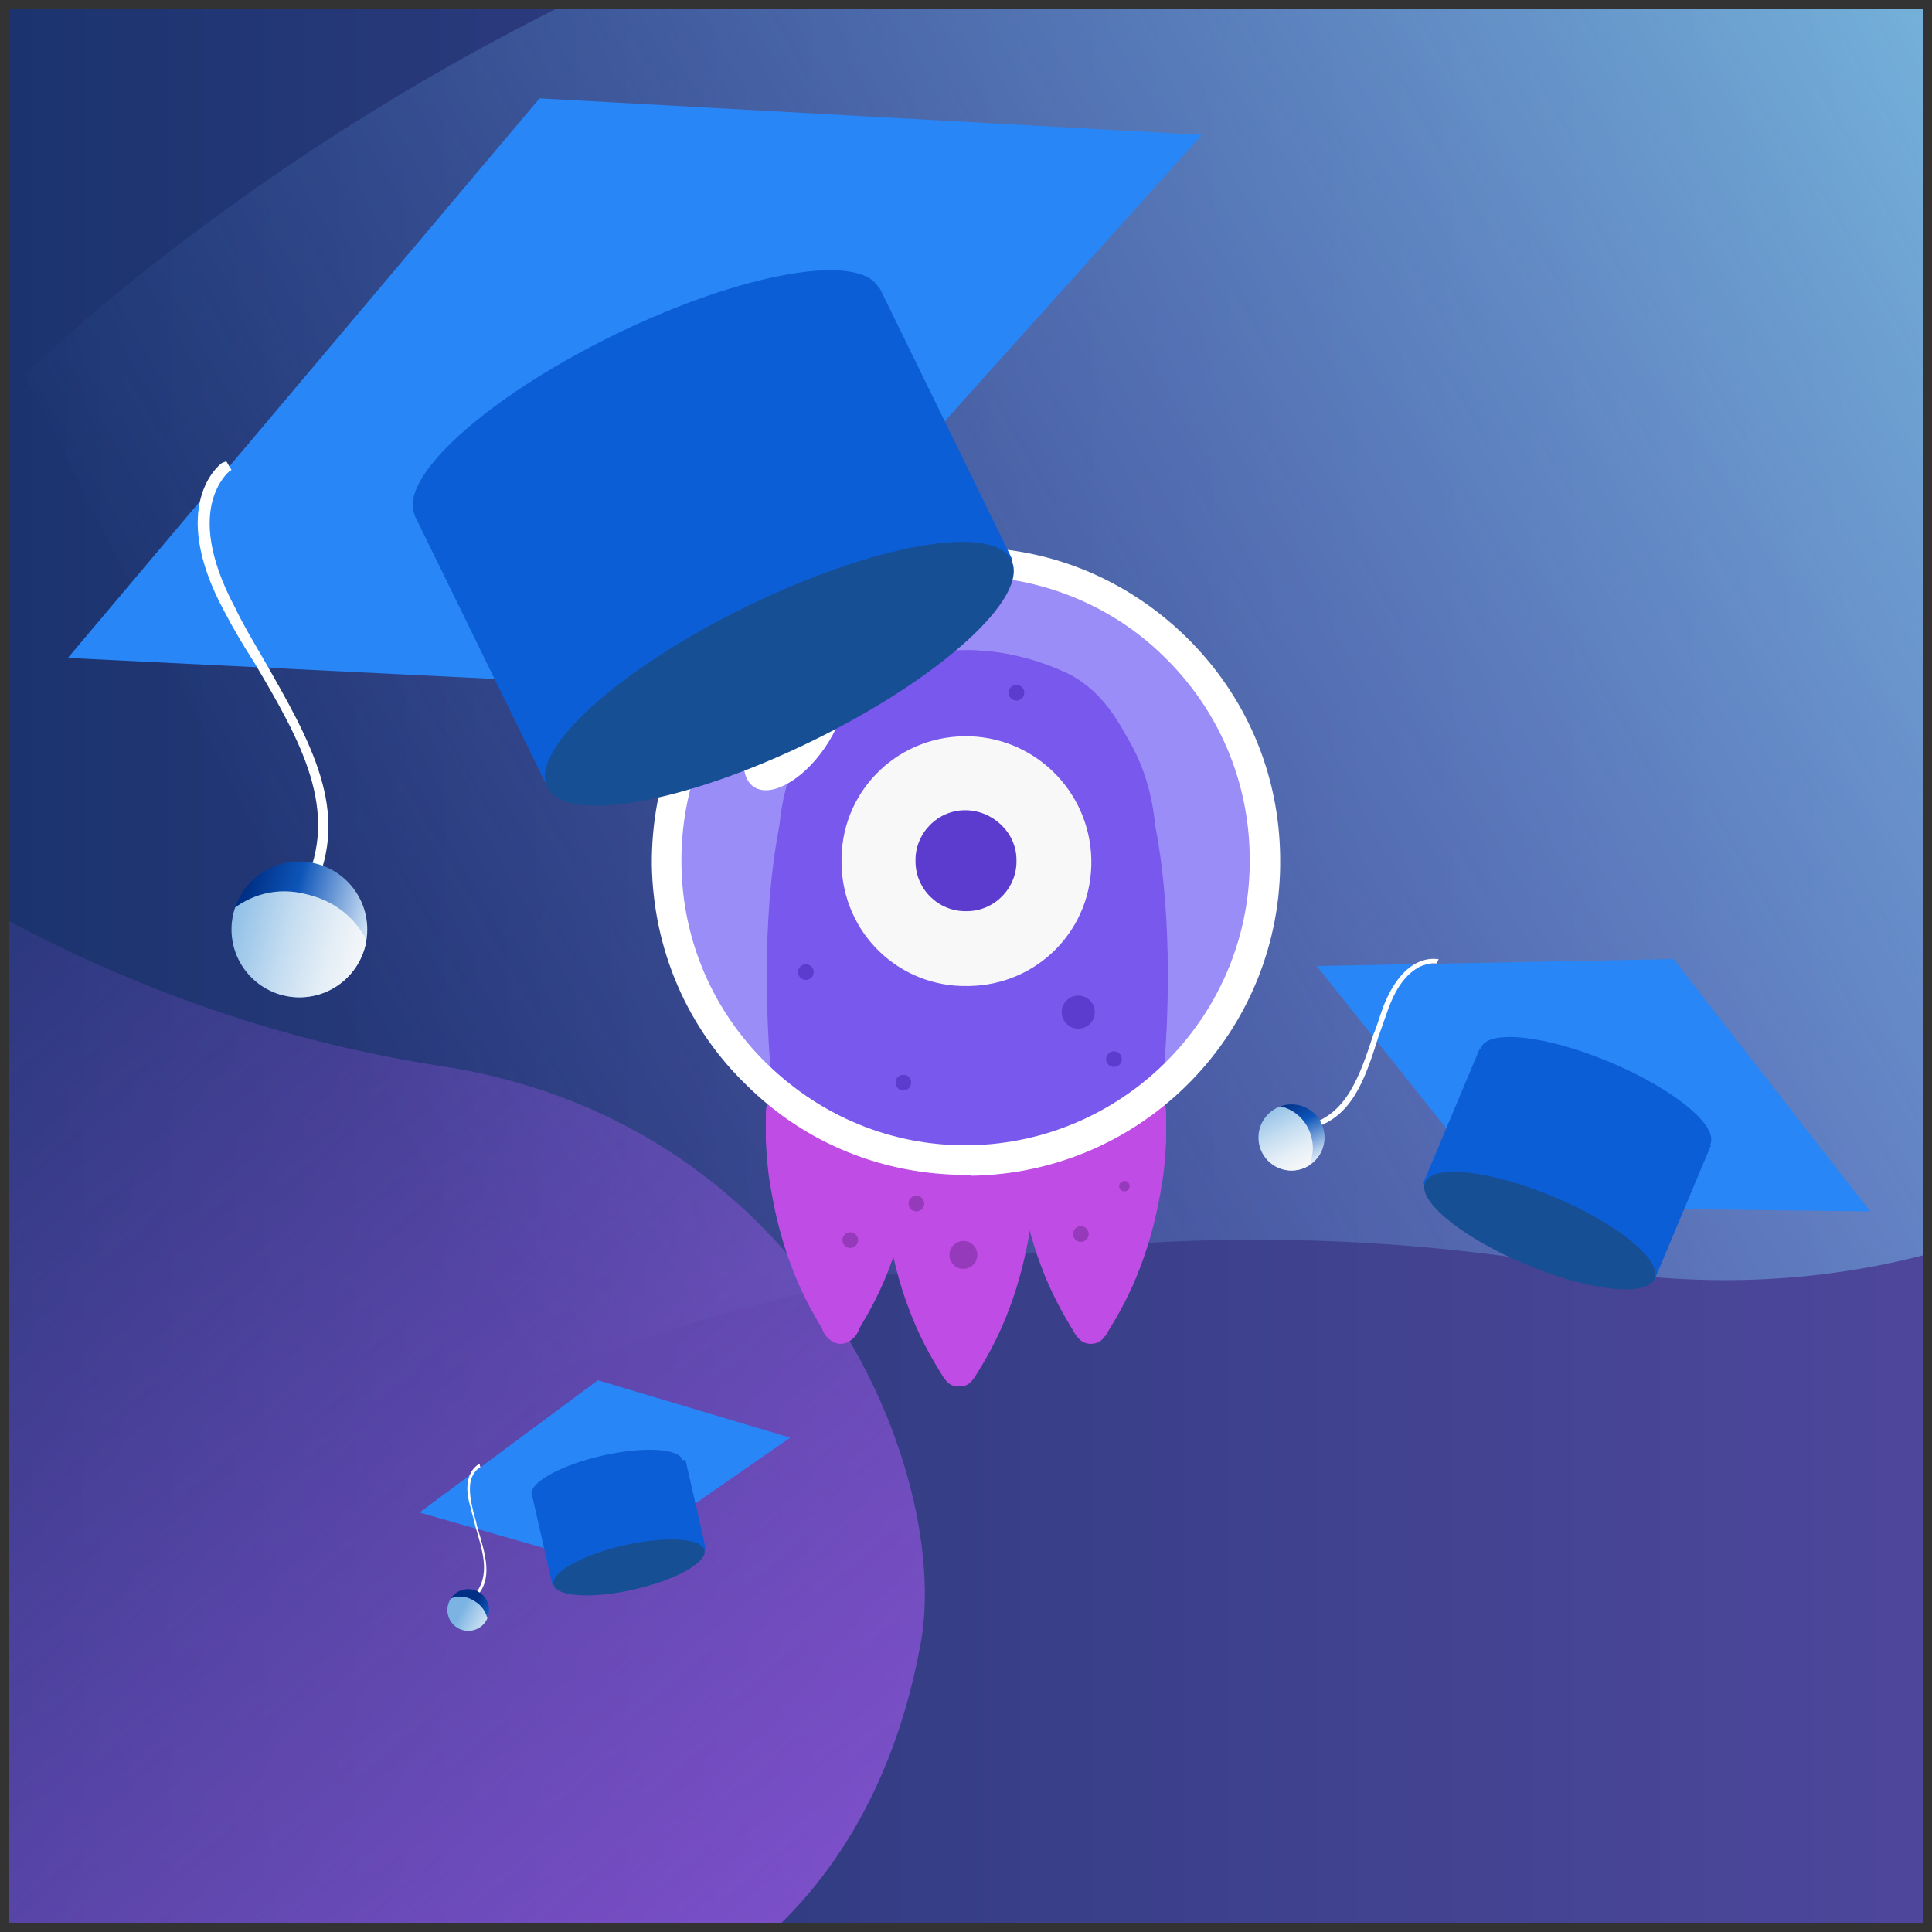 <?xml version="1.0" standalone="no"?>
<svg version="1.2" overflow="visible" preserveAspectRatio="none" viewBox="0 0 222 222" xml:space="preserve" y="0px" x="0px" xmlns:xlink="http://www.w3.org/1999/xlink" xmlns="http://www.w3.org/2000/svg" id="Camada_1_1548958884286" width="220" height="220"><rect x="0" y="0" width="222" height="222" fill="#333333" stroke="none"/><g transform="translate(1, 1)"><style type="text/css">
	.st0{clip-path:url(#SVGID_2__1548958884286);fill:url(#SVGID_3__1548958884286);}
	.st1_1548958884286{clip-path:url(#SVGID_2__1548958884286);}
	.st2{fill:#C85E76;}
	.st3{opacity:0.5;}
	.st4{fill:none;stroke:#FFFFFF;stroke-width:0.25;stroke-miterlimit:10;}
	.st5{fill:url(#SVGID_4__1548958884286);}
	.st6{opacity:0.9;fill:url(#SVGID_5__1548958884286);enable-background:new    ;}
	.st7{fill:#E7E6D0;}
	.st8{fill:url(#SVGID_6__1548958884286);}
	.st9{fill:url(#SVGID_7__1548958884286);}
	.st10{fill:url(#SVGID_8__1548958884286);}
	.st11{fill:url(#SVGID_9__1548958884286);}
	.st12{fill:#BE4CE4;}
	.st13{fill:#943AB9;}
	.st14{fill:#998CF6;}
	.st15{fill:#7958EC;}
	.st16_1548958884286{fill:#FFFFFF;}
	.st17{fill:#F7F7F7;}
	.st18{fill:#5B3CCD;}
	.st19_1548958884286{clip-path:url(#SVGID_11__1548958884286);}
	.st20{clip-path:url(#SVGID_13__1548958884286);fill:url(#SVGID_14__1548958884286);}
	.st21{opacity:0.8;clip-path:url(#SVGID_16__1548958884286);fill:url(#SVGID_17__1548958884286);enable-background:new    ;}
	.st22{clip-path:url(#SVGID_19__1548958884286);fill:url(#SVGID_20__1548958884286);}
	.st23{clip-path:url(#SVGID_24__1548958884286);}
	.st24_1548958884286{fill:#BF4CE5;}
	.st25_1548958884286{fill:#953ABA;}
	.st26_1548958884286{fill:#9A8DF7;}
	.st27_1548958884286{fill:#7958ED;}
	.st28_1548958884286{fill:#F8F8F8;}
	.st29_1548958884286{fill:#5B3CCE;}
	.st30_1548958884286{clip-path:url(#SVGID_26__1548958884286);}
	.st31_1548958884286{fill:#2886F7;}
	.st32_1548958884286{fill:#0C5ED7;}
	.st33_1548958884286{fill:#164F93;}
	.st34_1548958884286{fill:url(#SVGID_27__1548958884286);}
	.st35{clip-path:url(#SVGID_29_);}
	.st36{fill:url(#SVGID_30_);}
	.st37{fill:url(#SVGID_31_);}
	.st38{clip-path:url(#SVGID_33_);}
	.st39{fill:url(#SVGID_34_);}
	.st40{fill:url(#SVGID_35_);}
	.st41{clip-path:url(#SVGID_37_);}
	.st42{fill:url(#SVGID_38_);}
	.st43{clip-path:url(#SVGID_40_);fill:url(#SVGID_41_);}
	.st44{clip-path:url(#SVGID_40_);}
	.st45{clip-path:url(#SVGID_43_);}
	.st46{opacity:0.6;fill:#57CEB7;enable-background:new    ;}
	.st47{opacity:0.9;fill:#57CEB7;enable-background:new    ;}
	.st48{opacity:0.1;fill:#020202;enable-background:new    ;}
	.st49{fill:#FDFFFF;}
	.st50{fill:#FF4C06;}
	.st51{fill:#564039;}
	.st52{fill:#EAEAEA;}
	.st53{fill:#DCDEE2;}
	.st54{fill:none;stroke:#DCDEE2;stroke-width:3;stroke-miterlimit:10;}
	.st55{fill:#988BF5;}
	.st56{fill:#7958EB;}
	.st57{opacity:0.5;fill:#CACAF9;enable-background:new    ;}
	.st58{fill:#E5E5E5;}
	.st59{fill:#DB825E;}
	.st60{fill:#B75B42;}
	.st61{fill:#E29874;}
	.st62{fill:#919191;}
	.st63{opacity:0.1;fill-rule:evenodd;clip-rule:evenodd;fill:#020202;enable-background:new    ;}
</style><g>
	<defs>
		<rect height="220" width="220" id="SVGID_10__1548958884286" vector-effect="non-scaling-stroke"/>
	</defs>
	<clipPath id="SVGID_2__1548958884286" vector-effect="non-scaling-stroke">
		<use style="overflow:visible;" xmlns:xlink="http://www.w3.org/1999/xlink" xlink:href="#SVGID_10__1548958884286" vector-effect="non-scaling-stroke"/>
	</clipPath>
	<g class="st1_1548958884286">
		<g>
			<defs>
				<rect height="222.7" width="414.5" y="-1.4" x="-97.3" id="SVGID_12__1548958884286" vector-effect="non-scaling-stroke"/>
			</defs>
			<clipPath id="SVGID_3__1548958884286" vector-effect="non-scaling-stroke">
				<use style="overflow:visible;" xmlns:xlink="http://www.w3.org/1999/xlink" xlink:href="#SVGID_12__1548958884286" vector-effect="non-scaling-stroke"/>
			</clipPath>
			
				<linearGradient gradientTransform="matrix(1 0 0 -1 0 222)" y2="112" x2="317.262" y1="112" x1="-97.262" gradientUnits="userSpaceOnUse" id="SVGID_4__1548958884286" vector-effect="non-scaling-stroke">
				<stop style="stop-color:#002A57" offset="3.720238e-04" vector-effect="non-scaling-stroke"/>
				<stop style="stop-color:#113066" offset="0.142" vector-effect="non-scaling-stroke"/>
				<stop style="stop-color:#393F89" offset="0.519" vector-effect="non-scaling-stroke"/>
				<stop style="stop-color:#52489F" offset="0.818" vector-effect="non-scaling-stroke"/>
				<stop style="stop-color:#5B4CA7" offset="1" vector-effect="non-scaling-stroke"/>
			</linearGradient>
			<rect height="222.7" width="414.5" style="clip-path:url(#SVGID_3__1548958884286);fill:url(#SVGID_4__1548958884286);" y="-1.4" x="-97.3" vector-effect="non-scaling-stroke"/>
		</g>
		<g>
			<defs>
				<rect height="222.7" width="414.5" y="-1.4" x="-97.3" id="SVGID_15__1548958884286" vector-effect="non-scaling-stroke"/>
			</defs>
			<clipPath id="SVGID_5__1548958884286" vector-effect="non-scaling-stroke">
				<use style="overflow:visible;" xmlns:xlink="http://www.w3.org/1999/xlink" xlink:href="#SVGID_15__1548958884286" vector-effect="non-scaling-stroke"/>
			</clipPath>
			
				<linearGradient gradientTransform="matrix(1 0 0 -1 0 222)" y2="218.284" x2="261.848" y1="92.611" x1="44.177" gradientUnits="userSpaceOnUse" id="SVGID_6__1548958884286" vector-effect="non-scaling-stroke">
				<stop style="stop-color:#6D9AF6;stop-opacity:0" offset="0" vector-effect="non-scaling-stroke"/>
				<stop style="stop-color:#8FFFFF;stop-opacity:0.9" offset="0.999" vector-effect="non-scaling-stroke"/>
			</linearGradient>
			<path d="M1.8,42.1&#10;&#9;&#9;&#9;&#9;c0,0,82.7-82.3,189.2-63.1C286.1-4,287.9,53.1,284,80.6c-3.9,27.3-43.2,74.5-103.9,64c-67.3-11.7-119.6,13-119.6,13" style="opacity:0.8;clip-path:url(#SVGID_5__1548958884286);fill:url(#SVGID_6__1548958884286);enable-background:new    ;" vector-effect="non-scaling-stroke"/>
		</g>
		<g>
			<defs>
				<rect height="222.7" width="414.5" y="-1.4" x="-97.3" id="SVGID_18__1548958884286" vector-effect="non-scaling-stroke"/>
			</defs>
			<clipPath id="SVGID_7__1548958884286" vector-effect="non-scaling-stroke">
				<use style="overflow:visible;" xmlns:xlink="http://www.w3.org/1999/xlink" xlink:href="#SVGID_18__1548958884286" vector-effect="non-scaling-stroke"/>
			</clipPath>
			
				<linearGradient gradientTransform="matrix(0.948 0.319 -0.319 0.948 -310.435 2266.272)" y2="-2046.228" x2="-286.542" y1="-2138.782" x1="-438.162" gradientUnits="userSpaceOnUse" id="SVGID_8__1548958884286" vector-effect="non-scaling-stroke">
				<stop style="stop-color:#9A57E5;stop-opacity:0" offset="0" vector-effect="non-scaling-stroke"/>
				<stop style="stop-color:#9A57E5;stop-opacity:0.7" offset="0.998" vector-effect="non-scaling-stroke"/>
			</linearGradient>
			<path d="M-93,150c0,0,36.9,73.7,112.6,84.9c67.6,10,81.7-27.9,85.2-47.1&#10;&#9;&#9;&#9;&#9;s-12.2-59.7-55.1-66.3C2,114.2-27.6,85.9-27.6,85.9" style="clip-path:url(#SVGID_7__1548958884286);fill:url(#SVGID_8__1548958884286);" vector-effect="non-scaling-stroke"/>
		</g>
		<g>
			<defs>
				<rect height="222.7" width="414.5" y="-1.4" x="-97.3" id="SVGID_21__1548958884286" vector-effect="non-scaling-stroke"/>
			</defs>
			<clipPath id="SVGID_9__1548958884286" vector-effect="non-scaling-stroke">
				<use style="overflow:visible;" xmlns:xlink="http://www.w3.org/1999/xlink" xlink:href="#SVGID_21__1548958884286" vector-effect="non-scaling-stroke"/>
			</clipPath>
		</g>
		<g>
			<defs>
				<rect height="222.7" width="414.5" y="-1.4" x="-97.3" id="SVGID_23__1548958884286" vector-effect="non-scaling-stroke"/>
			</defs>
			<clipPath id="SVGID_11__1548958884286" vector-effect="non-scaling-stroke">
				<use style="overflow:visible;" xmlns:xlink="http://www.w3.org/1999/xlink" xlink:href="#SVGID_23__1548958884286" vector-effect="non-scaling-stroke"/>
			</clipPath>
			<g class="st19_1548958884286">
				<g>
					<g>
						<path d="M115.3,132.7L115.3,132.7L115.3,132.7L115.3,132.7L115.3,132.7L115.3,132.7L115.3,132.7&#10;&#9;&#9;&#9;&#9;&#9;&#9;&#9;c-0.1,0-0.1,0.1-0.2,0.1c-0.1,0.1-0.1,0.2-0.2,0.4c-0.1,0.3-0.3,0.5-0.4,0.8c-0.3,0.6-0.5,1.1-0.8,1.7&#10;&#9;&#9;&#9;&#9;&#9;&#9;&#9;c-0.5,1.1-0.9,2.4-1.2,3.7c-0.8,2.6-1.2,5.2-1.4,7.9c-0.2,2.7-0.2,5.5,0.2,8.2v0.1c0.3,2.2-2.5,3.7-3.7,1.9c0,0,0-0.1-0.1-0.1&#10;&#9;&#9;&#9;&#9;&#9;&#9;&#9;c-1.6-2.5-3-5.1-4.1-8.1c-1.1-2.9-1.9-6.1-2.4-9.3c-0.3-1.6-0.4-3.3-0.5-5c0-0.9,0-1.7,0-2.7c0-0.5,0-0.9,0.1-1.4&#10;&#9;&#9;&#9;&#9;&#9;&#9;&#9;c0-0.3,0-0.5,0.1-0.8c0-0.1,0-0.3,0-0.4v-0.1v-0.1v-0.1l0,0v-0.1v-0.1L115.3,132.7z" class="st24_1548958884286" vector-effect="non-scaling-stroke"/>
						<path d="M103.1,132.7L103.1,132.7L103.1,132.7L103.1,132.7L103.1,132.7L103.1,132.7L103.1,132.7&#10;&#9;&#9;&#9;&#9;&#9;&#9;&#9;c0.1,0,0.1,0.1,0.2,0.1c0.1,0.1,0.1,0.2,0.2,0.4c0.1,0.3,0.3,0.5,0.4,0.8c0.3,0.6,0.5,1.1,0.8,1.7c0.5,1.1,0.9,2.4,1.2,3.7&#10;&#9;&#9;&#9;&#9;&#9;&#9;&#9;c0.8,2.6,1.2,5.2,1.4,7.9c0.2,2.7,0.2,5.5-0.2,8.2v0.1c-0.3,2.2,2.5,3.7,3.7,1.9c0,0,0-0.1,0.1-0.1c1.6-2.5,3-5.1,4.1-8.1&#10;&#9;&#9;&#9;&#9;&#9;&#9;&#9;c1.1-2.9,1.9-6.1,2.4-9.3c0.3-1.6,0.4-3.3,0.5-5c0-0.9,0-1.7,0-2.7c0-0.5,0-0.9-0.1-1.4c0-0.3,0-0.5-0.1-0.8&#10;&#9;&#9;&#9;&#9;&#9;&#9;&#9;c0-0.1,0-0.3,0-0.4v-0.1v-0.1v-0.1l0,0v-0.1v-0.1L103.1,132.7z" class="st24_1548958884286" vector-effect="non-scaling-stroke"/>
						<circle r="0.9" cy="137.3" cx="104.3" class="st25_1548958884286" vector-effect="non-scaling-stroke"/>
						<circle r="1.6" cy="143.2" cx="109.7" class="st25_1548958884286" vector-effect="non-scaling-stroke"/>
					</g>
					<g>
						<path d="M130.5,127.8L130.5,127.8L130.5,127.8L130.5,127.8L130.5,127.8C130.5,127.7,130.5,127.7,130.5,127.8&#10;&#9;&#9;&#9;&#9;&#9;&#9;&#9;L130.5,127.8c-0.1,0-0.1,0.1-0.2,0.1c-0.1,0.1-0.1,0.2-0.2,0.4c-0.1,0.3-0.3,0.5-0.4,0.8c-0.3,0.6-0.5,1.1-0.8,1.7&#10;&#9;&#9;&#9;&#9;&#9;&#9;&#9;c-0.5,1.1-0.9,2.4-1.2,3.7c-0.8,2.6-1.2,5.2-1.4,7.9c-0.2,2.7-0.2,5.5,0.2,8.2v0.1c0.3,2.2-2.5,3.7-3.7,1.9c0,0,0-0.1-0.1-0.1&#10;&#9;&#9;&#9;&#9;&#9;&#9;&#9;c-1.6-2.5-3-5.1-4.1-8.1c-1.1-2.9-1.9-6.1-2.4-9.3c-0.3-1.6-0.4-3.3-0.5-5c0-0.9,0-1.7,0-2.7c0-0.5,0-0.9,0.1-1.4&#10;&#9;&#9;&#9;&#9;&#9;&#9;&#9;c0-0.3,0-0.5,0.1-0.8c0-0.1,0-0.3,0-0.4v-0.1v-0.1v-0.1l0,0v-0.1v-0.1L130.5,127.8z" class="st24_1548958884286" vector-effect="non-scaling-stroke"/>
						<path d="M118.2,127.8L118.2,127.8L118.2,127.8L118.2,127.8L118.2,127.8C118.2,127.7,118.2,127.7,118.2,127.8&#10;&#9;&#9;&#9;&#9;&#9;&#9;&#9;L118.2,127.8c0.1,0,0.1,0.1,0.2,0.1c0.1,0.1,0.1,0.2,0.2,0.4c0.1,0.3,0.3,0.5,0.4,0.8c0.3,0.6,0.5,1.1,0.8,1.7&#10;&#9;&#9;&#9;&#9;&#9;&#9;&#9;c0.5,1.1,0.9,2.4,1.2,3.7c0.8,2.6,1.2,5.2,1.4,7.9c0.2,2.7,0.2,5.5-0.2,8.2v0.1c-0.3,2.2,2.5,3.7,3.7,1.9c0,0,0-0.1,0.1-0.1&#10;&#9;&#9;&#9;&#9;&#9;&#9;&#9;c1.6-2.5,3-5.1,4.1-8.1c1.1-2.9,1.9-6.1,2.4-9.3c0.3-1.6,0.4-3.3,0.5-5c0-0.9,0-1.7,0-2.7c0-0.5,0-0.9-0.1-1.4&#10;&#9;&#9;&#9;&#9;&#9;&#9;&#9;c0-0.3,0-0.5-0.1-0.8c0-0.1,0-0.3,0-0.4v-0.1v-0.1v-0.1l0,0v-0.1v-0.1L118.2,127.8z" class="st24_1548958884286" vector-effect="non-scaling-stroke"/>
						<circle r="0.9" cy="140.8" cx="123.2" class="st25_1548958884286" vector-effect="non-scaling-stroke"/>
						<circle r="0.6" cy="135.3" cx="128.2" class="st25_1548958884286" vector-effect="non-scaling-stroke"/>
					</g>
					<g>
						<path d="M101.8,127.8L101.8,127.8L101.8,127.8L101.8,127.8L101.8,127.8C101.8,127.7,101.7,127.7,101.8,127.8&#10;&#9;&#9;&#9;&#9;&#9;&#9;&#9;L101.8,127.8c-0.1,0-0.1,0.1-0.2,0.1c-0.1,0.1-0.1,0.2-0.2,0.4c-0.1,0.3-0.3,0.5-0.4,0.8c-0.3,0.6-0.5,1.1-0.8,1.7&#10;&#9;&#9;&#9;&#9;&#9;&#9;&#9;c-0.5,1.1-0.9,2.4-1.2,3.7c-0.8,2.6-1.2,5.2-1.4,7.9c-0.2,2.7-0.2,5.5,0.2,8.2v0.1c0.3,2.2-2.5,3.7-3.7,1.9c0,0,0-0.1-0.1-0.1&#10;&#9;&#9;&#9;&#9;&#9;&#9;&#9;c-1.6-2.5-3-5.1-4.1-8.1c-1.1-2.9-1.9-6.1-2.4-9.3c-0.3-1.6-0.4-3.3-0.5-5c0-0.9,0-1.7,0-2.7c0-0.5,0-0.9,0.1-1.4&#10;&#9;&#9;&#9;&#9;&#9;&#9;&#9;c0-0.3,0-0.5,0.1-0.8c0-0.1,0-0.3,0-0.4v-0.1v-0.1v-0.1l0,0v-0.1v-0.1L101.8,127.8z" class="st24_1548958884286" vector-effect="non-scaling-stroke"/>
						<path d="M89.4,127.8L89.4,127.8L89.4,127.8L89.4,127.8L89.4,127.8C89.5,127.7,89.5,127.7,89.4,127.8L89.4,127.8&#10;&#9;&#9;&#9;&#9;&#9;&#9;&#9;c0.1,0,0.1,0.1,0.2,0.1c0.1,0.1,0.1,0.2,0.2,0.4c0.1,0.3,0.3,0.5,0.4,0.8c0.3,0.6,0.5,1.1,0.8,1.7c0.5,1.1,0.9,2.4,1.2,3.7&#10;&#9;&#9;&#9;&#9;&#9;&#9;&#9;c0.8,2.6,1.2,5.2,1.4,7.9c0.2,2.7,0.2,5.5-0.2,8.2v0.1c-0.3,2.2,2.5,3.7,3.7,1.9c0,0,0-0.1,0.1-0.1c1.6-2.5,3-5.1,4.1-8.1&#10;&#9;&#9;&#9;&#9;&#9;&#9;&#9;c1.1-2.9,1.9-6.1,2.4-9.3c0.3-1.6,0.4-3.3,0.5-5c0-0.9,0-1.7,0-2.7c0-0.5,0-0.9-0.1-1.4c0-0.3,0-0.5-0.1-0.8&#10;&#9;&#9;&#9;&#9;&#9;&#9;&#9;c0-0.1,0-0.3,0-0.4v-0.1v-0.1v-0.1l0,0v-0.1v-0.1L89.4,127.8z" class="st24_1548958884286" vector-effect="non-scaling-stroke"/>
						<circle r="0.9" cy="141.5" cx="96.7" class="st25_1548958884286" vector-effect="non-scaling-stroke"/>
					</g>
				</g>
				<g>
					<circle r="34.4" cy="97.9" cx="110" class="st26_1548958884286" vector-effect="non-scaling-stroke"/>
					<path d="M87.7,123.5c0,0-4.5-40.2,11.3-47.3c16.7-7.5,33.9,2.6,32.8,22c-0.9,15.9-3.8,19-1.3,22.5l-3.1,7.8&#10;&#9;&#9;&#9;&#9;&#9;&#9;l-13.1,4l-14.7-1.1l-9.5-4.8L87.7,123.5z" class="st27_1548958884286" vector-effect="non-scaling-stroke"/>
					<path d="M132.6,123.5c0,0,4.5-40.2-11.3-47.3c-16.7-7.5-33.9,2.6-32.8,22c0.9,15.9,2.4,20.1-0.1,23.6l4.5,6.6&#10;&#9;&#9;&#9;&#9;&#9;&#9;l13.1,4l14.7-1.1l9.5-4.8L132.6,123.5z" class="st27_1548958884286" vector-effect="non-scaling-stroke"/>
					<g>
						<path d="M110,134c-9.5,0-18.4-3.6-25.1-10.2c-6.9-6.6-10.8-15.6-11-25.3c-0.1-9.7,3.5-18.8,10.2-25.7&#10;&#9;&#9;&#9;&#9;&#9;&#9;&#9;c6.7-6.9,15.7-10.8,25.4-10.9c9.7-0.2,18.8,3.5,25.7,10.2c6.9,6.7,10.8,15.7,10.9,25.4l0,0c0.3,19.9-15.6,36.3-35.5,36.6&#10;&#9;&#9;&#9;&#9;&#9;&#9;&#9;C110.4,134,110.2,134,110,134z M110,65.2c-0.2,0-0.3,0-0.5,0c-8.7,0.1-16.9,3.6-23,9.9c-6.1,6.3-9.3,14.5-9.2,23.2&#10;&#9;&#9;&#9;&#9;&#9;&#9;&#9;c0.1,8.7,3.6,16.9,9.9,23c6.2,6,14.2,9.3,22.7,9.3c0.2,0,0.3,0,0.5,0c18-0.3,32.5-15.2,32.2-33.2l0,0&#10;&#9;&#9;&#9;&#9;&#9;&#9;&#9;c-0.1-8.7-3.6-16.9-9.9-23C126.7,68.5,118.5,65.2,110,65.2z" class="st16_1548958884286" vector-effect="non-scaling-stroke"/>
					</g>
					<g>
						<path d="M109.8,83.6c-8,0.1-14.3,6.6-14.1,14.6c0.1,8,6.6,14.3,14.6,14.1c8-0.1,14.3-6.6,14.1-14.6&#10;&#9;&#9;&#9;&#9;&#9;&#9;&#9;C124.2,89.8,117.7,83.5,109.8,83.6z" class="st28_1548958884286" vector-effect="non-scaling-stroke"/>
					</g>
					
						<ellipse ry="4.2" rx="8.3" cy="82.5" cx="90.3" class="st16_1548958884286" transform="matrix(0.567 -0.824 0.824 0.567 -28.876 110.192)" vector-effect="non-scaling-stroke"/>
					<circle r="1.9" cy="115.3" cx="122.9" class="st29_1548958884286" vector-effect="non-scaling-stroke"/>
					<circle r="0.9" cy="120.7" cx="127" class="st29_1548958884286" vector-effect="non-scaling-stroke"/>
					<circle r="0.9" cy="78.6" cx="115.8" class="st29_1548958884286" vector-effect="non-scaling-stroke"/>
					<circle r="0.9" cy="123.4" cx="102.8" class="st29_1548958884286" vector-effect="non-scaling-stroke"/>
					<circle r="0.9" cy="110.7" cx="91.6" class="st29_1548958884286" vector-effect="non-scaling-stroke"/>
					<g>
						<path d="M109.9,92.1c-3.2,0-5.8,2.7-5.7,5.9c0,3.2,2.7,5.8,5.9,5.7c3.2,0,5.8-2.7,5.7-5.9&#10;&#9;&#9;&#9;&#9;&#9;&#9;&#9;C115.8,94.7,113.1,92.1,109.9,92.1z" class="st29_1548958884286" vector-effect="non-scaling-stroke"/>
					</g>
				</g>
			</g>
		</g>
		<g>
			<defs>
				<rect height="222.7" width="414.5" y="-1.4" x="-97.3" id="SVGID_25__1548958884286" vector-effect="non-scaling-stroke"/>
			</defs>
			<clipPath id="SVGID_13__1548958884286" vector-effect="non-scaling-stroke">
				<use style="overflow:visible;" xmlns:xlink="http://www.w3.org/1999/xlink" xlink:href="#SVGID_25__1548958884286" vector-effect="non-scaling-stroke"/>
			</clipPath>
			<g style="clip-path:url(#SVGID_13__1548958884286);">
				<polygon points="61,10.3 6.8,74.6 79.9,78.2 137.1,14.5" class="st31_1548958884286" vector-effect="non-scaling-stroke"/>
				<g>
					
						<rect height="34.8" width="59.5" class="st32_1548958884286" transform="matrix(0.898 -0.439 0.439 0.898 -18.474 41.773)" y="43.4" x="51.3" vector-effect="non-scaling-stroke"/>
					
						<ellipse ry="8.6" rx="29.7" cy="76.4" cx="88.6" class="st33_1548958884286" transform="matrix(0.898 -0.439 0.439 0.898 -24.552 46.709)" vector-effect="non-scaling-stroke"/>
					
						<ellipse ry="8.6" rx="29.7" cy="45.2" cx="73.4" class="st32_1548958884286" transform="matrix(0.898 -0.439 0.439 0.898 -12.396 36.838)" vector-effect="non-scaling-stroke"/>
				</g>
				<path d="M29.2,74.6c-1.1-1.9-2.3-3.9-3.2-5.8c-3.2-6-3.2-9.9-2.6-12.2c0.6-2.3,1.9-3.4,1.9-3.4l0.3-0.2L25,52&#10;&#9;&#9;&#9;&#9;&#9;l-0.5,0.2c-0.3,0.2-6.3,4.9,0.3,17.1c1.1,2.1,2.3,4.1,3.4,5.8c5.4,9.1,9.9,17.1,5.7,25.7l-0.2,0.3l1.1,0.5l0.2-0.3&#10;&#9;&#9;&#9;&#9;&#9;C39.4,92.3,34.7,84.2,29.2,74.6z" class="st16_1548958884286" vector-effect="non-scaling-stroke"/>
				
					<linearGradient gradientTransform="matrix(-0.966 -0.258 -0.258 0.966 4617.997 2197.966)" y2="-837.976" x2="4976.906" y1="-837.976" x1="4961.19" gradientUnits="userSpaceOnUse" id="SVGID_14__1548958884286" vector-effect="non-scaling-stroke">
					<stop style="stop-color:#E5F1FC" offset="0" vector-effect="non-scaling-stroke"/>
					<stop style="stop-color:#AFCAEB" offset="0.172" vector-effect="non-scaling-stroke"/>
					<stop style="stop-color:#2969C2" offset="0.565" vector-effect="non-scaling-stroke"/>
					<stop style="stop-color:#0D55B9" offset="0.643" vector-effect="non-scaling-stroke"/>
					<stop style="stop-color:#003086" offset="1" vector-effect="non-scaling-stroke"/>
				</linearGradient>
				<circle r="7.8" cy="105.8" cx="33.4" style="fill:url(#SVGID_14__1548958884286);" vector-effect="non-scaling-stroke"/>
				<g>
					<g>
						<defs>
							<circle r="7.8" cy="105.8" cx="33.4" id="SVGID_28__1548958884286" vector-effect="non-scaling-stroke"/>
						</defs>
						<clipPath id="SVGID_16__1548958884286" vector-effect="non-scaling-stroke">
							<use style="overflow:visible;" xmlns:xlink="http://www.w3.org/1999/xlink" xlink:href="#SVGID_28__1548958884286" vector-effect="non-scaling-stroke"/>
						</clipPath>
						<g style="clip-path:url(#SVGID_16__1548958884286);">
							
								<linearGradient gradientTransform="matrix(-0.966 -0.258 -0.258 0.966 4617.997 2197.966)" y2="-831.042" x2="4980.028" y1="-831.042" x1="4957.677" gradientUnits="userSpaceOnUse" id="SVGID_17__1548958884286" vector-effect="non-scaling-stroke">
								<stop style="stop-color:#FDFCFB" offset="3.808571e-02" vector-effect="non-scaling-stroke"/>
								<stop style="stop-color:#F6F8FA" offset="0.172" vector-effect="non-scaling-stroke"/>
								<stop style="stop-color:#E4EEF6" offset="0.364" vector-effect="non-scaling-stroke"/>
								<stop style="stop-color:#C5DDF1" offset="0.589" vector-effect="non-scaling-stroke"/>
								<stop style="stop-color:#9AC5E9" offset="0.839" vector-effect="non-scaling-stroke"/>
								<stop style="stop-color:#7BB4E3" offset="1" vector-effect="non-scaling-stroke"/>
							</linearGradient>
							<path d="M34.4,101.8c7.3,1.8,9.3,9.6,7.8,15.4c-1.5,5.8-7,7.6-13,6.2&#10;&#9;&#9;&#9;&#9;&#9;&#9;&#9;&#9;c-6-1.5-10.2-5.5-8.8-11.5C21.9,106,27.1,99.8,34.4,101.8z" style="fill:url(#SVGID_17__1548958884286);" vector-effect="non-scaling-stroke"/>
						</g>
					</g>
				</g>
			</g>
			<g style="clip-path:url(#SVGID_13__1548958884286);">
				<polygon points="191.3,109.2 150.3,110 172.4,137.7 213.9,138.2" class="st31_1548958884286" vector-effect="non-scaling-stroke"/>
				<g>
					
						<rect height="28.8" width="16.8" class="st32_1548958884286" transform="matrix(0.387 -0.922 0.922 0.387 -12.555 246.472)" y="118.3" x="170.6" vector-effect="non-scaling-stroke"/>
					
						<ellipse ry="14.3" rx="4.2" cy="140.4" cx="175.9" class="st33_1548958884286" transform="matrix(0.387 -0.922 0.922 0.387 -21.59 248.252)" vector-effect="non-scaling-stroke"/>
					
						<ellipse ry="14.3" rx="4.2" cy="124.8" cx="182.3" class="st32_1548958884286" transform="matrix(0.387 -0.922 0.922 0.387 -3.26 244.696)" vector-effect="non-scaling-stroke"/>
				</g>
				<path d="M157.4,118.1c0.4-1.1,0.7-2,1.1-3.1c1.1-3.1,2.5-4.3,3.6-4.9c1.1-0.5,1.8-0.4,1.8-0.4h0.2l0.2-0.5h-0.2&#10;&#9;&#9;&#9;&#9;&#9;c-0.2,0-3.8-0.7-6.2,5.6c-0.4,1.1-0.7,2.2-1.1,3.1c-1.6,4.9-3.1,9.1-7.4,10.3h-0.2l0.2,0.5h0.2&#10;&#9;&#9;&#9;&#9;&#9;C154.3,127.5,155.8,123.2,157.4,118.1z" class="st16_1548958884286" vector-effect="non-scaling-stroke"/>
				
					<linearGradient gradientTransform="matrix(-0.442 -0.897 -0.897 0.442 1372.112 5129.12)" y2="-1111.642" x2="5029.781" y1="-1111.642" x1="5022.162" gradientUnits="userSpaceOnUse" id="SVGID_19__1548958884286" vector-effect="non-scaling-stroke">
					<stop style="stop-color:#E5F1FC" offset="0" vector-effect="non-scaling-stroke"/>
					<stop style="stop-color:#AFCAEB" offset="0.172" vector-effect="non-scaling-stroke"/>
					<stop style="stop-color:#2969C2" offset="0.565" vector-effect="non-scaling-stroke"/>
					<stop style="stop-color:#0D55B9" offset="0.643" vector-effect="non-scaling-stroke"/>
					<stop style="stop-color:#003086" offset="1" vector-effect="non-scaling-stroke"/>
				</linearGradient>
				<circle r="3.8" cy="129.7" cx="147.4" style="fill:url(#SVGID_19__1548958884286);" vector-effect="non-scaling-stroke"/>
				<g>
					<g>
						<defs>
							<circle r="3.8" cy="129.7" cx="147.4" id="SVGID_32__1548958884286" vector-effect="non-scaling-stroke"/>
						</defs>
						<clipPath id="SVGID_20__1548958884286" vector-effect="non-scaling-stroke">
							<use style="overflow:visible;" xmlns:xlink="http://www.w3.org/1999/xlink" xlink:href="#SVGID_32__1548958884286" vector-effect="non-scaling-stroke"/>
						</clipPath>
						<g style="clip-path:url(#SVGID_20__1548958884286);">
							
								<linearGradient gradientTransform="matrix(-0.442 -0.897 -0.897 0.442 1372.112 5129.12)" y2="-1108.319" x2="5031.294" y1="-1108.319" x1="5020.459" gradientUnits="userSpaceOnUse" id="SVGID_22__1548958884286" vector-effect="non-scaling-stroke">
								<stop style="stop-color:#FDFCFB" offset="3.808571e-02" vector-effect="non-scaling-stroke"/>
								<stop style="stop-color:#F6F8FA" offset="0.172" vector-effect="non-scaling-stroke"/>
								<stop style="stop-color:#E4EEF6" offset="0.364" vector-effect="non-scaling-stroke"/>
								<stop style="stop-color:#C5DDF1" offset="0.589" vector-effect="non-scaling-stroke"/>
								<stop style="stop-color:#9AC5E9" offset="0.839" vector-effect="non-scaling-stroke"/>
								<stop style="stop-color:#7BB4E3" offset="1" vector-effect="non-scaling-stroke"/>
							</linearGradient>
							<path d="M149.3,128.6c1.6,3.3-0.5,6.3-3.3,7.8c-2.7,1.4-5.1-0.2-6.3-2.7&#10;&#9;&#9;&#9;&#9;&#9;&#9;&#9;&#9;c-1.4-2.7-1.3-5.4,1.4-6.9C143.8,125.5,147.6,125.4,149.3,128.6z" style="fill:url(#SVGID_22__1548958884286);" vector-effect="non-scaling-stroke"/>
						</g>
					</g>
				</g>
			</g>
			<g style="clip-path:url(#SVGID_13__1548958884286);">
				<polygon points="67.7,157.6 47.2,172.8 68.6,178.9 89.8,164.2" class="st31_1548958884286" vector-effect="non-scaling-stroke"/>
				<g>
					
						<rect height="10.6" width="18.1" class="st32_1548958884286" transform="matrix(0.975 -0.222 0.222 0.975 -36.883 19.925)" y="168.6" x="61.1" vector-effect="non-scaling-stroke"/>
					
						<ellipse ry="2.6" rx="8.9" cy="179.1" cx="71.3" class="st33_1548958884286" transform="matrix(0.975 -0.222 0.222 0.975 -38 20.313)" vector-effect="non-scaling-stroke"/>
					
						<ellipse ry="2.6" rx="8.9" cy="168.8" cx="68.8" class="st32_1548958884286" transform="matrix(0.975 -0.222 0.222 0.975 -35.781 19.494)" vector-effect="non-scaling-stroke"/>
				</g>
				<path d="M53.8,174.3c-0.1-0.6-0.4-1.4-0.5-2c-0.5-2-0.3-3.2,0-3.7c0.3-0.7,0.9-1,0.9-1l0,0l-0.1-0.4l0,0&#10;&#9;&#9;&#9;&#9;&#9;c0,0-2.3,1-1,5.1c0.1,0.6,0.4,1.4,0.5,2c0.9,3.1,1.8,5.7-0.1,8l0,0l0.2,0.2l0,0C55.7,180.4,54.8,177.7,53.8,174.3z" class="st16_1548958884286" vector-effect="non-scaling-stroke"/>
				
					<linearGradient gradientTransform="matrix(-0.881 -0.472 -0.472 0.881 3982.121 3177.288)" y2="-783.034" x2="4879.358" y1="-783.034" x1="4874.589" gradientUnits="userSpaceOnUse" id="SVGID_24__1548958884286" vector-effect="non-scaling-stroke">
					<stop style="stop-color:#E5F1FC" offset="0" vector-effect="non-scaling-stroke"/>
					<stop style="stop-color:#AFCAEB" offset="0.172" vector-effect="non-scaling-stroke"/>
					<stop style="stop-color:#2969C2" offset="0.565" vector-effect="non-scaling-stroke"/>
					<stop style="stop-color:#0D55B9" offset="0.643" vector-effect="non-scaling-stroke"/>
					<stop style="stop-color:#003086" offset="1" vector-effect="non-scaling-stroke"/>
				</linearGradient>
				<circle r="2.4" cy="184" cx="52.8" style="fill:url(#SVGID_24__1548958884286);" vector-effect="non-scaling-stroke"/>
				<g>
					<g>
						<defs>
							<circle r="2.4" cy="184" cx="52.8" id="SVGID_36__1548958884286" vector-effect="non-scaling-stroke"/>
						</defs>
						<clipPath id="SVGID_26__1548958884286" vector-effect="non-scaling-stroke">
							<use style="overflow:visible;" xmlns:xlink="http://www.w3.org/1999/xlink" xlink:href="#SVGID_36__1548958884286" vector-effect="non-scaling-stroke"/>
						</clipPath>
						<g class="st30_1548958884286">
							
								<linearGradient gradientTransform="matrix(-0.881 -0.472 -0.472 0.881 3982.121 3177.288)" y2="-780.922" x2="4880.306" y1="-780.922" x1="4873.523" gradientUnits="userSpaceOnUse" id="SVGID_27__1548958884286" vector-effect="non-scaling-stroke">
								<stop style="stop-color:#FDFCFB" offset="3.808571e-02" vector-effect="non-scaling-stroke"/>
								<stop style="stop-color:#F6F8FA" offset="0.172" vector-effect="non-scaling-stroke"/>
								<stop style="stop-color:#E4EEF6" offset="0.364" vector-effect="non-scaling-stroke"/>
								<stop style="stop-color:#C5DDF1" offset="0.589" vector-effect="non-scaling-stroke"/>
								<stop style="stop-color:#9AC5E9" offset="0.839" vector-effect="non-scaling-stroke"/>
								<stop style="stop-color:#7BB4E3" offset="1" vector-effect="non-scaling-stroke"/>
							</linearGradient>
							<path d="M53.4,182.9c2,1.1,2,3.4,1.3,5.1c-0.7,1.8-2.6,1.9-4.4,0.9c-1.6-0.8-2.6-2.2-1.7-4&#10;&#9;&#9;&#9;&#9;&#9;&#9;&#9;&#9;C49.5,183.1,51.4,181.7,53.4,182.9z" class="st34_1548958884286" vector-effect="non-scaling-stroke"/>
						</g>
					</g>
				</g>
			</g>
		</g>
	</g>
</g></g></svg>